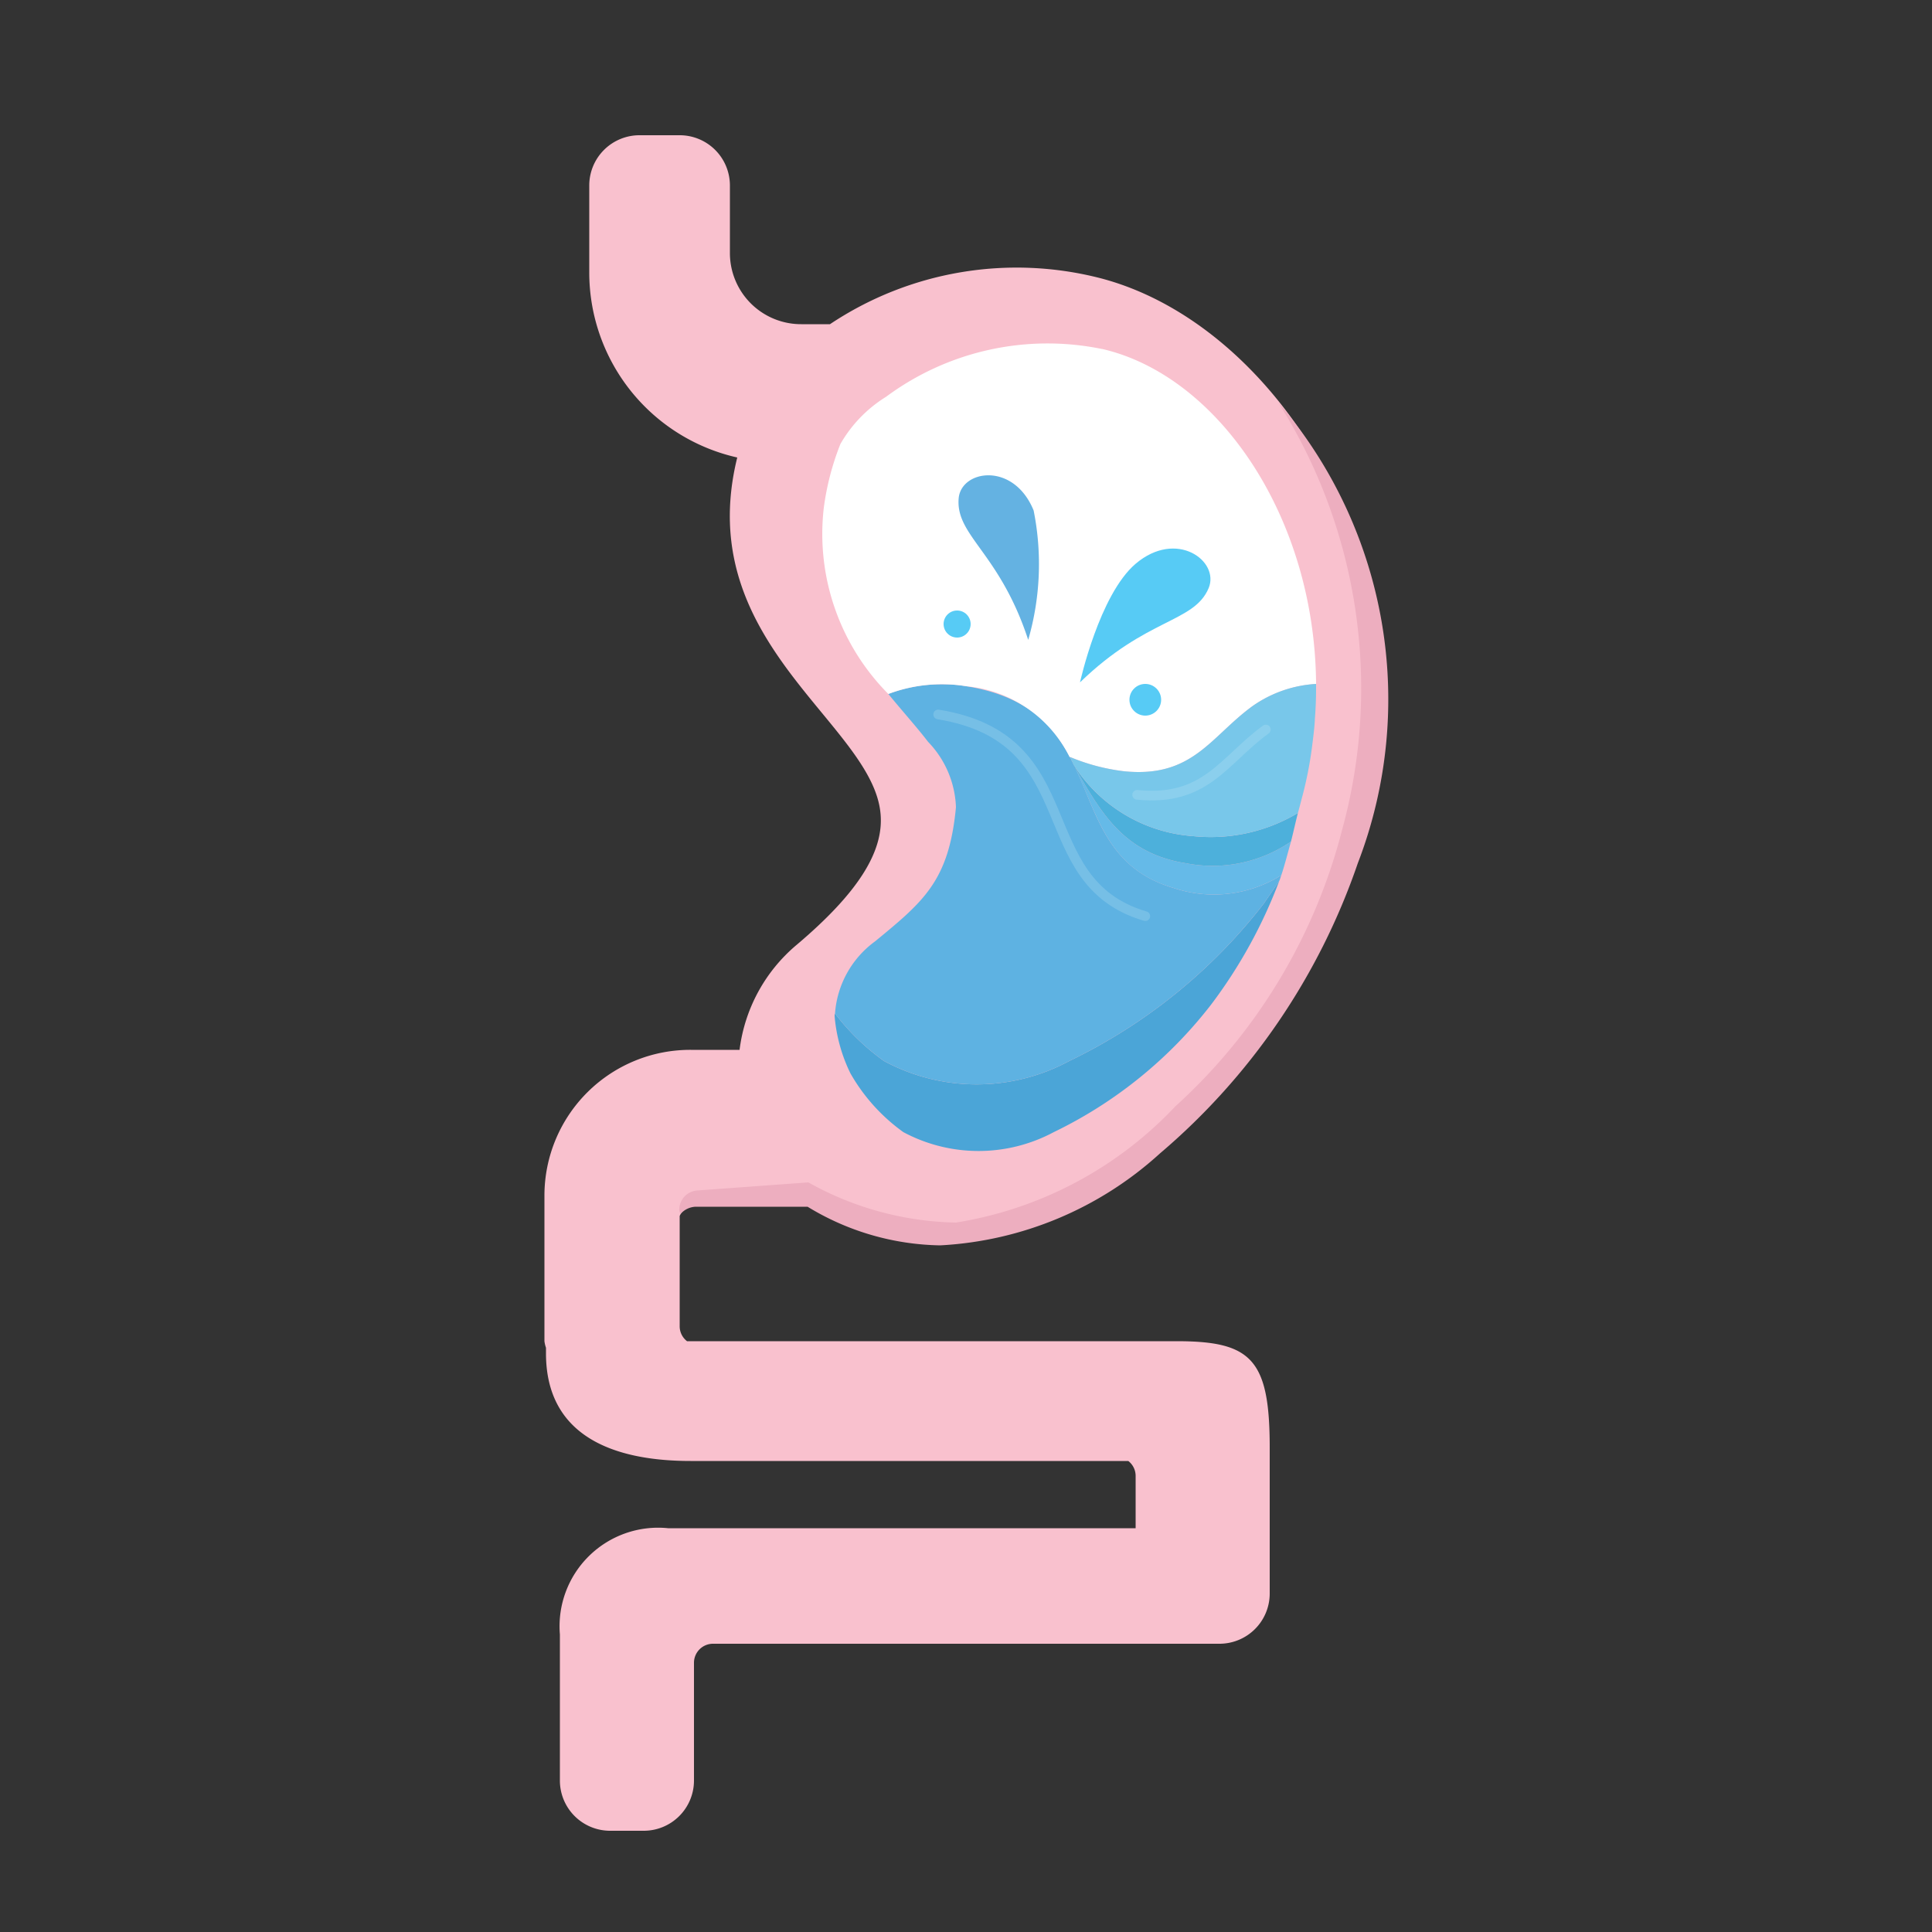 <svg xmlns="http://www.w3.org/2000/svg" width="50" height="50" viewBox="0 0 50 50">
    <rect x="0" y="0" width="50" height="50" fill="#333333" stroke="none"/>
    <defs>
        <style>
            .cls-1,.cls-6{fill:none}.cls-2{fill:#f9c1ce}.cls-3{fill:#edaebf}.cls-4{fill:#4ba5d7}.cls-5{fill:#5eb2e2}.cls-6{stroke:#cdecf6;stroke-linecap:round;stroke-miterlimit:10;stroke-width:.25px;opacity:.22}.cls-7{fill:#fff}.cls-8{fill:#65bae8}.cls-9{fill:#4db0db}.cls-10{fill:#78c7ea}.cls-11{fill:#57cbf5}.cls-12{fill:#64b2e2}
        </style>
    </defs>
    <g id="그룹_3260" data-name="그룹 3260" transform="translate(-124.38 -.93)">
        <path id="사각형_1945_1_" d="M0 0h50v50H0z" class="cls-1" transform="translate(124.38 .93)"/>
        <path id="패스_3721" d="M142.44 32.09h2.88a6.687 6.687 0 0 0 3.42 1.01 9.138 9.138 0 0 0 5.67-2.38 17.263 17.263 0 0 0 5.1-7.51c2.37-6.75-1.71-13.79-6.65-15.08a8.7 8.7 0 0 0-7 1.19h-.74a1.842 1.842 0 0 1-1.85-1.83V5.72a1.3 1.3 0 0 0-1.31-1.29h-1.02a1.3 1.3 0 0 0-1.31 1.29V8a4.909 4.909 0 0 0 3.83 4.77c-1.19 4.81 3.53 6.89 3.71 9.24.08.98-.61 2.05-2.17 3.37a4.229 4.229 0 0 0-1.48 2.72h-1.26a3.773 3.773 0 0 0-3.79 3.75v3.79a.847.847 0 0 0 .04.17v.18c.02 2.09 1.72 2.76 3.79 2.75h11.28a.488.488 0 0 1 .19.38v1.36h-12.1a2.551 2.551 0 0 0-2.8 2.75v3.79a1.3 1.3 0 0 0 1.31 1.29h.85a1.3 1.3 0 0 0 1.31-1.29v-3.06a.493.493 0 0 1 .5-.49h13.09a1.3 1.3 0 0 0 1.31-1.29v-3.79c0-2.29-.48-2.75-2.41-2.75h-12.67a.488.488 0 0 1-.19-.38V32.4a.518.518 0 0 1 .47-.31z" class="cls-2" data-name="패스 3721"/>
        <path id="패스_3722" d="M159.52 23.27a17.136 17.136 0 0 1-5.12 7.51 9.159 9.159 0 0 1-5.69 2.38 6.781 6.781 0 0 1-3.43-1h-2.89a.546.546 0 0 0-.4.19l-.03-.08a.5.5 0 0 1 .46-.53l2.88-.21a8.108 8.108 0 0 0 3.82 1.04 9.954 9.954 0 0 0 5.68-3.01 14.522 14.522 0 0 0 4.31-7.14 13.838 13.838 0 0 0-1.65-11.08 11.8 11.8 0 0 1 2.06 11.93z" class="cls-3" data-name="패스 3722"/>
        <path id="패스_3723" d="M157.49 23.72a12.8 12.8 0 0 1-1.76 3.2 11.42 11.42 0 0 1-4.08 3.31 4.123 4.123 0 0 1-3.89 0 4.773 4.773 0 0 1-1.37-1.52 4.154 4.154 0 0 1-.41-1.48.17.17 0 0 1 .01-.07 5.89 5.89 0 0 0 1.27 1.23 5.052 5.052 0 0 0 4.79 0 14.079 14.079 0 0 0 5.04-4.08c.14-.21.28-.4.4-.59z" class="cls-4" data-name="패스 3723"/>
        <path id="패스_3724" d="M157.54 23.58c-.02.05-.03.1-.05.14-.12.19-.26.38-.4.59a14.079 14.079 0 0 1-5.04 4.08 5.052 5.052 0 0 1-4.79 0 5.89 5.89 0 0 1-1.27-1.23 2.536 2.536 0 0 1 1.04-1.87c1.25-1.03 1.91-1.56 2.09-3.47a2.563 2.563 0 0 0-.72-1.69c-.3-.39-.67-.8-1.03-1.24a3.9 3.9 0 0 1 1.48-.25 3.391 3.391 0 0 1 .54.05c3.89.63 2.31 4.32 5.36 5.22a3.288 3.288 0 0 0 2.79-.33z" class="cls-5" data-name="패스 3724"/>
        <path id="패스_3725" d="M148.66 19.42c3.89.63 2.31 4.32 5.36 5.22" class="cls-6" data-name="패스 3725"/>
        <path id="패스_3726" d="M158.44 18.63a3.177 3.177 0 0 0-1.64.57c-1.09.79-1.55 1.87-3.33 1.69a5.2 5.2 0 0 1-1.4-.37h-.01a3.326 3.326 0 0 0-2.67-1.83 3.937 3.937 0 0 0-2.02.2 5.875 5.875 0 0 1-1.67-4.82 6.894 6.894 0 0 1 .43-1.65 3.454 3.454 0 0 1 1.18-1.22 7.012 7.012 0 0 1 5.58-1.24h.01c3 .69 5.51 4.34 5.54 8.67z" class="cls-7" data-name="패스 3726"/>
        <path id="패스_3727" d="M157.79 22.71c-.09.32-.16.6-.25.87a3.288 3.288 0 0 1-2.79.33c-1.72-.5-1.96-1.9-2.56-3.13.65 1.1 1.22 2.23 2.88 2.49a3.584 3.584 0 0 0 2.72-.56z" class="cls-8" data-name="패스 3727"/>
        <path id="패스_3728" d="M157.97 21.97c-.07.27-.12.51-.18.74a3.584 3.584 0 0 1-2.72.56c-1.66-.26-2.23-1.39-2.88-2.49-.01-.02-.01-.03-.02-.05a4 4 0 0 0 3.1 1.84 4.391 4.391 0 0 0 2.7-.6z" class="cls-9" data-name="패스 3728"/>
        <path id="패스_3729" d="M158.44 18.63v.11q0 .39-.03.78c-.01.23-.04.46-.07.7a10.044 10.044 0 0 1-.28 1.41c-.03.12-.06.23-.09.34a4.391 4.391 0 0 1-2.7.6 4 4 0 0 1-3.1-1.84c-.03-.07-.07-.15-.1-.21a5.2 5.2 0 0 0 1.4.37c1.78.18 2.24-.9 3.33-1.69a3.177 3.177 0 0 1 1.64-.57z" class="cls-10" data-name="패스 3729"/>
        <path id="패스_3730" d="M153.81 21.5c1.78.18 2.24-.9 3.33-1.69" class="cls-6" data-name="패스 3730"/>
        <path id="패스_3731" d="M152.33 18.59s.5-2.27 1.44-3.07c1.06-.9 2.18-.07 1.89.63-.38.9-1.6.76-3.33 2.44z" class="cls-11" data-name="패스 3731"/>
        <path id="패스_3732" d="M150.99 17.49a7.046 7.046 0 0 0 .14-3.35c-.52-1.27-1.88-1.05-1.94-.31-.08.97 1.06 1.4 1.8 3.66z" class="cls-12" data-name="패스 3732"/>
        <circle id="타원_963" cx=".35" cy=".35" r=".35" class="cls-11" data-name="타원 963" transform="translate(148.8 16.73)"/>
        <circle id="타원_964" cx=".41" cy=".41" r=".41" class="cls-11" data-name="타원 964" transform="translate(153.61 18.63)"/>
    </g>
</svg>
